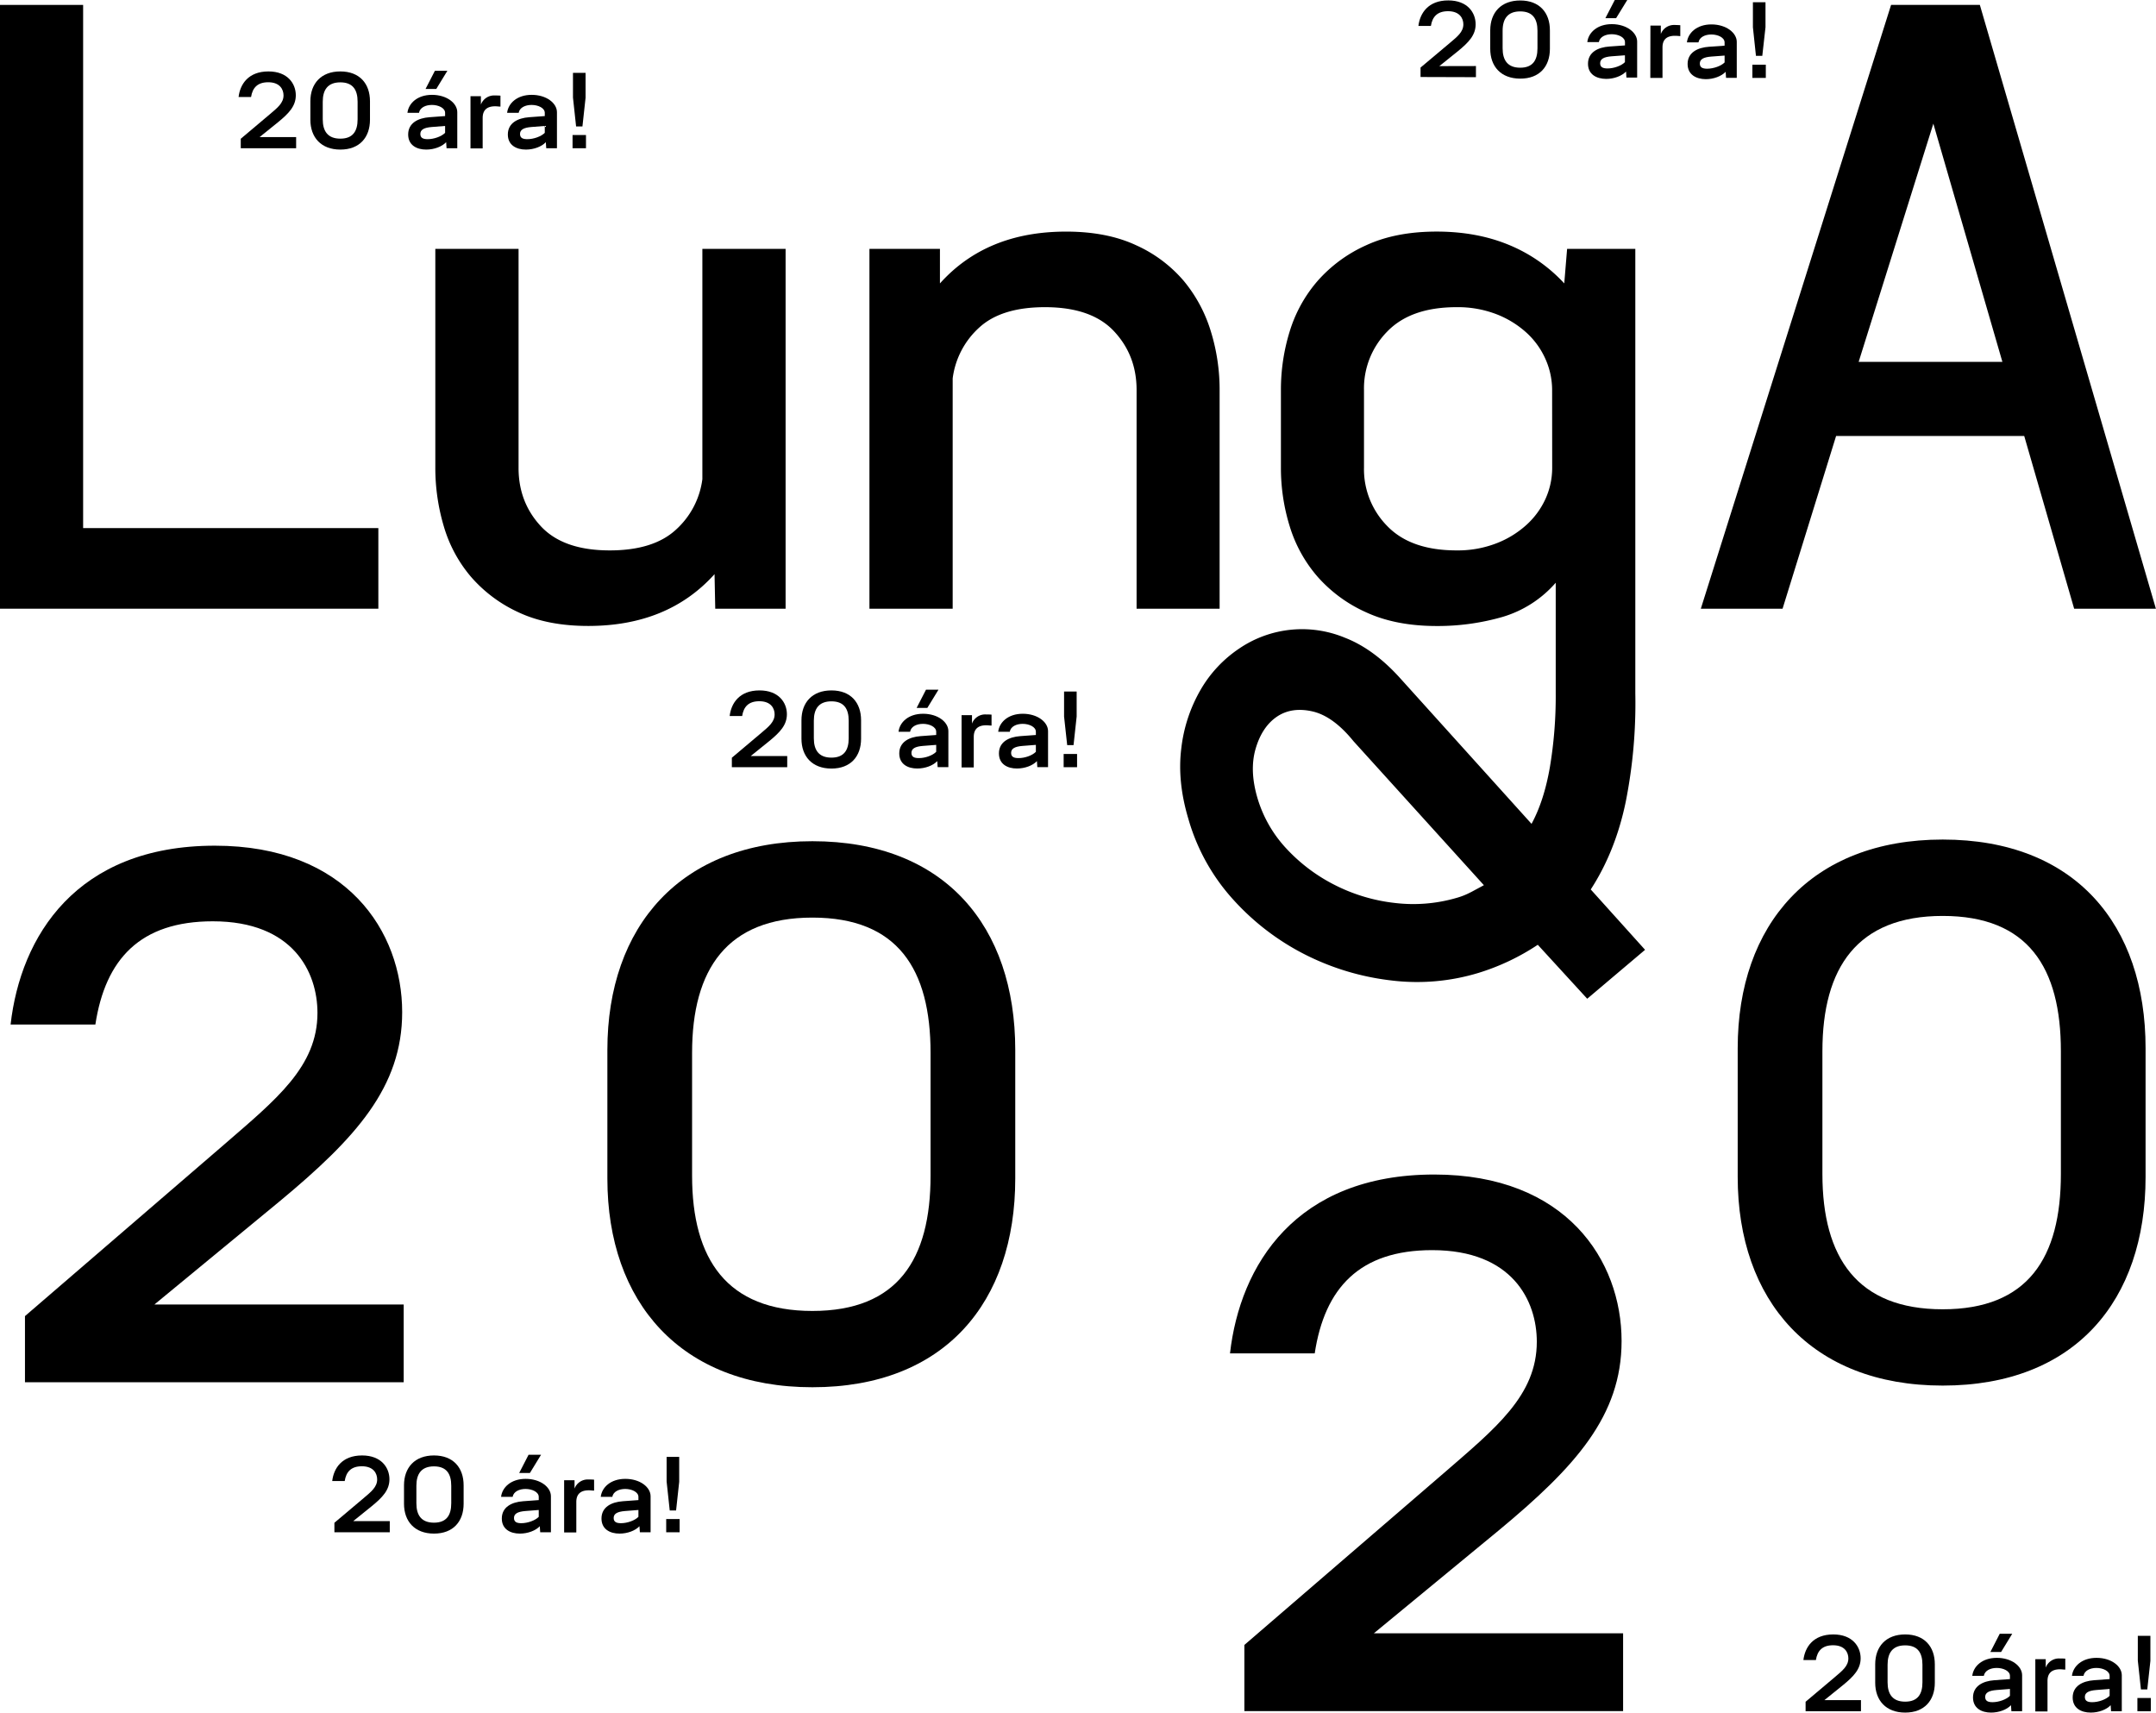 <svg xmlns="http://www.w3.org/2000/svg" viewBox="0 0 1036.09 822.88"><title>LungA_2020_Ornamental</title><g id="Layer_2" data-name="Layer 2"><g id="Layer_1-2" data-name="Layer 1"><polygon points="181.82 253.74 39.95 253.74 39.95 2.36 0 2.36 0 292.47 181.82 292.47 181.82 253.74"/><path d="M343.38,275.87l.34,16.6h33.81V119.57h-40V230.23a39.45,39.45,0,0,1-12.82,24.38q-10.79,9.85-31.71,9.85-22.27,0-33.06-11.58T249.2,224.69V119.57h-40V224.69a98.29,98.29,0,0,0,4.07,28.18,65.81,65.81,0,0,0,13,24.2,67.17,67.17,0,0,0,22.87,17.12q13.89,6.56,33.53,6.57Q321,300.76,343.38,275.87Z"/><path d="M586.1,292.47V187.35a94.79,94.79,0,0,0-4.23-28.18,69.56,69.56,0,0,0-13-24.2A65.22,65.22,0,0,0,546,117.85q-14.05-6.57-33.69-6.57-38.27,0-60.61,24.9v-16.6H417.82V292.47h40V181.82a39.71,39.71,0,0,1,12.7-24.38q10.66-9.85,31.66-9.85,22.35,0,33.18,11.58t10.84,28.18V292.47Z"/><path d="M781.29,385.14a242.55,242.55,0,0,0,4.58-51.87V119.57H753.09l-1.37,16.6a74.85,74.85,0,0,0-26.59-18.5q-15.41-6.39-34.72-6.4-19.65,0-33.87,6.57A68.26,68.26,0,0,0,633.17,135a66.77,66.77,0,0,0-13.38,24.2,94.64,94.64,0,0,0-4.23,28.18v37.34a94.61,94.61,0,0,0,4.23,28.18,66.57,66.57,0,0,0,13.38,24.2,68.13,68.13,0,0,0,23.37,17.12q14.22,6.56,33.86,6.57a112.59,112.59,0,0,0,31.49-4.32A54.39,54.39,0,0,0,747.62,280v53.25a206,206,0,0,1-2.82,35.44Q742,384.79,736,395.85l-63.32-70.19q-12.53-13.83-26.24-19.19a53.74,53.74,0,0,0-51,5.19A60,60,0,0,0,577,331.37a72.64,72.64,0,0,0-9.31,28.18q-2,15.9,3.39,33.89a97.22,97.22,0,0,0,21.5,38.73,118.8,118.8,0,0,0,34.54,26.45,122.8,122.8,0,0,0,41.31,12.45,101.53,101.53,0,0,0,42.15-3.63A109.33,109.33,0,0,0,739,453.95l23.75,25.93,27.81-23.51-26.11-29Q776.37,409,781.29,385.14ZM745.92,224.69a36.09,36.09,0,0,1-3.21,15,38.3,38.3,0,0,1-9.28,12.62,46.16,46.16,0,0,1-14.51,8.82A51.56,51.56,0,0,1,700,264.46q-21.92,0-33.22-11.58a38.85,38.85,0,0,1-11.3-28.18V187.35a38.86,38.86,0,0,1,11.3-28.18q11.3-11.58,33.22-11.58a51.68,51.68,0,0,1,18.89,3.29,46.31,46.31,0,0,1,14.51,8.82,37.9,37.9,0,0,1,9.28,12.79,36.53,36.53,0,0,1,3.21,14.87Zm-39.11,204a34.08,34.08,0,0,1-6.94,2.76,74.3,74.3,0,0,1-29.46,2.42,84.18,84.18,0,0,1-28.61-8.47A82.27,82.27,0,0,1,618.44,408a60.89,60.89,0,0,1-14.05-24.2q-4.06-13.49-1-24t10.16-15.39q7.11-4.85,17.1-2.6t19.81,14.35l62.64,69.16Q710,427,706.81,428.71Z"/><path d="M882.36,209.48h90.4l24,83h39.28L951.44,2.36H908.78L817.35,292.47h39.28ZM929.09,59.41l33.18,114.45H893.2Z"/><path d="M390.4,404.19c-63.29,0-98.52,40.87-98.52,100.26v61.84c0,59.39,35.23,100.26,98.52,100.26,63.63,0,97.49-40.87,97.49-100.26V504.45C487.89,445.06,454,404.19,390.4,404.19Zm56.79,160.7c0,40.18-15.74,65-56.79,65s-57.81-24.8-57.81-65v-59c0-40.18,16.76-65,57.81-65s56.79,24.8,56.79,65Z"/><path d="M134.43,577.17c36.6-30.39,58.84-54.85,58.84-90.83,0-38.78-26.68-80-90-80-66.71,0-93.39,43.67-98.18,85.94H45.83c4.79-31.44,21.55-49.61,56.44-49.61,38.66,0,50.29,24.45,50.29,44,0,25.85-19.84,41.57-44.81,63.23L12,632.37v31.79H194V626.78H74.22Z"/><path d="M720.43,735.17c36.6-30.39,58.84-54.85,58.84-90.83,0-38.78-26.68-80-90-80-66.71,0-93.39,43.67-98.18,85.94h40.71c4.79-31.44,21.55-49.61,56.44-49.61,38.66,0,50.29,24.45,50.29,44,0,25.85-19.84,41.57-44.81,63.23L598,790.37v31.79H780V784.78H660.22Z"/><path d="M933.59,403.39c-63.29,0-98.52,40.87-98.52,100.26v61.84c0,59.39,35.23,100.26,98.52,100.26,63.63,0,97.49-40.87,97.49-100.26V503.66C1031.09,444.27,997.22,403.39,933.59,403.39Zm56.79,160.7c0,40.18-15.74,65-56.79,65s-57.81-24.8-57.81-65v-59c0-40.18,16.76-65,57.81-65s56.79,24.8,56.79,65Z"/><path d="M378.31,363.28v5.35H351.7v-4.55l14-11.8c3.65-3.1,6.55-5.35,6.55-9.05,0-2.8-1.7-6.3-7.35-6.3-5.1,0-7.55,2.6-8.25,7.1h-6c.7-6.05,4.6-12.3,14.35-12.3,9.25,0,13.15,5.9,13.15,11.45,0,5.15-3.25,8.65-8.6,13l-8.8,7.1Z"/><path d="M385.15,354.93v-8.85c0-8.5,5.15-14.35,14.4-14.35s14.25,5.85,14.25,14.35v8.85c0,8.5-5,14.35-14.25,14.35S385.15,363.43,385.15,354.93Zm22.7-.2v-8.45c0-5.75-2.3-9.3-8.3-9.3s-8.45,3.55-8.45,9.3v8.45c0,5.75,2.45,9.3,8.45,9.3S407.85,360.48,407.85,354.73Z"/><path d="M432.15,362c0-5.5,4.75-7.9,10.25-8.3l7.5-.55v-1.55c0-2.35-3.2-3.8-6.35-3.8-3,0-5.75,1.25-6.2,3.8H431.8c.5-4.5,4.7-8.65,11.8-8.65s12.15,4,12.15,8.35v17.3H450.6l-.2-2.9c-2,2.15-5.8,3.55-9.55,3.55C436.2,369.28,432.15,367.13,432.15,362Zm17.75-.8v-3.3l-6.4.5c-3.75.3-5.5,1.3-5.5,3.35s1.55,2.5,3.55,2.5C444.55,364.28,448.2,363,449.9,361.23ZM451,331.38l-5.35,8.75h-5.15l4.5-8.75Z"/><path d="M462.1,343.63h5v4.05a6.74,6.74,0,0,1,6.65-4.4c.55,0,1.9,0,2.75.1v5.25c-.7,0-1.65-.15-2.55-.15-4.1,0-6,2-6,5.6v14.65H462.1Z"/><path d="M480.05,362c0-5.5,4.75-7.9,10.25-8.3l7.5-.55v-1.55c0-2.35-3.2-3.8-6.35-3.8-3,0-5.75,1.25-6.2,3.8H479.7c.5-4.5,4.7-8.65,11.8-8.65s12.15,4,12.15,8.35v17.3H498.5l-.2-2.9c-2,2.15-5.8,3.55-9.55,3.55C484.1,369.28,480.05,367.13,480.05,362Zm17.75-.8v-3.3l-6.4.5c-3.75.3-5.5,1.3-5.5,3.35s1.55,2.5,3.55,2.5C492.45,364.28,496.1,363,497.8,361.23Z"/><path d="M511.15,362.28h6.45v6.35h-6.45Zm.2-18v-12h6.05v12l-1.5,13.75h-3.05Z"/><path d="M142.31,65.87v5.35H115.7V66.67l14-11.8c3.65-3.1,6.55-5.35,6.55-9.05,0-2.8-1.7-6.3-7.35-6.3-5.1,0-7.55,2.6-8.25,7.1h-6c.7-6.05,4.6-12.3,14.35-12.3,9.25,0,13.15,5.9,13.15,11.45,0,5.15-3.25,8.65-8.6,13l-8.8,7.1Z"/><path d="M149.15,57.52V48.67c0-8.5,5.15-14.35,14.4-14.35s14.25,5.85,14.25,14.35v8.85c0,8.5-5,14.35-14.25,14.35S149.15,66,149.15,57.52Zm22.7-.2V48.87c0-5.75-2.3-9.3-8.3-9.3s-8.45,3.55-8.45,9.3v8.45c0,5.75,2.45,9.3,8.45,9.3S171.85,63.07,171.85,57.32Z"/><path d="M196.15,64.62c0-5.5,4.75-7.9,10.25-8.3l7.5-.55V54.22c0-2.35-3.2-3.8-6.35-3.8-3,0-5.75,1.25-6.2,3.8H195.8c.5-4.5,4.7-8.65,11.8-8.65s12.15,4,12.15,8.35v17.3H214.6l-.2-2.9c-2,2.15-5.8,3.55-9.55,3.55C200.2,71.88,196.15,69.72,196.15,64.62Zm17.75-.8v-3.3l-6.4.5c-3.75.3-5.5,1.3-5.5,3.35s1.55,2.5,3.55,2.5C208.55,66.87,212.2,65.57,213.9,63.82ZM215,34l-5.35,8.75h-5.15L209,34Z"/><path d="M226.1,46.22h5v4.05a6.74,6.74,0,0,1,6.65-4.4c.55,0,1.9,0,2.75.1v5.25c-.7,0-1.65-.15-2.55-.15-4.1,0-6,2-6,5.6V71.32H226.1Z"/><path d="M244.05,64.62c0-5.5,4.75-7.9,10.25-8.3l7.5-.55V54.22c0-2.35-3.2-3.8-6.35-3.8-3,0-5.75,1.25-6.2,3.8H243.7c.5-4.5,4.7-8.65,11.8-8.65s12.15,4,12.15,8.35v17.3H262.5l-.2-2.9c-2,2.15-5.8,3.55-9.55,3.55C248.1,71.88,244.05,69.72,244.05,64.62Zm17.75-.8v-3.3l-6.4.5c-3.75.3-5.5,1.3-5.5,3.35s1.55,2.5,3.55,2.5C256.45,66.87,260.1,65.57,261.8,63.82Z"/><path d="M275.15,64.87h6.45v6.35h-6.45Zm.2-18V35h6.05v12l-1.5,13.75h-3.05Z"/><path d="M709.28,31.73v5.35L682.66,37V32.46l14-11.76c3.66-3.09,6.56-5.33,6.57-9,0-2.8-1.68-6.3-7.33-6.32-5.1,0-7.56,2.58-8.27,7.08l-6,0c.72-6,4.63-12.29,14.38-12.26,9.25,0,13.14,5.93,13.12,11.49,0,5.15-3.27,8.64-8.63,13l-8.82,7.08Z"/><path d="M716.15,23.39l0-8.85C716.19,6,721.36.21,730.61.23s14.24,5.89,14.21,14.39l0,8.85c0,8.5-5,14.34-14.29,14.31S716.13,31.89,716.15,23.39Zm22.7-.14,0-8.45c0-5.75-2.28-9.31-8.28-9.32s-8.46,3.53-8.47,9.28l0,8.45c0,5.75,2.43,9.31,8.43,9.32S738.84,29,738.85,23.25Z"/><path d="M763.13,30.62c0-5.5,4.77-7.89,10.27-8.27l7.5-.53V20.26c0-2.35-3.19-3.81-6.34-3.82-3,0-5.75,1.23-6.21,3.78h-5.55c.51-4.5,4.72-8.64,11.82-8.62s12.14,4.08,12.13,8.38l0,17.3h-5.15l-.19-2.9c-2.06,2.15-5.81,3.54-9.56,3.53C767.16,37.88,763.12,35.72,763.13,30.62Zm17.75-.75v-3.3l-6.4.48c-3.75.29-5.5,1.29-5.51,3.33s1.54,2.5,3.54,2.51C775.52,32.9,779.18,31.61,780.88,29.86ZM782,0l-5.37,8.74h-5.15L776,0Z"/><path d="M793.13,12.29h5v4.05A6.75,6.75,0,0,1,804.73,12c.55,0,1.9.05,2.75.11v5.25c-.7-.05-1.65-.16-2.55-.16-4.1,0-6,1.93-6,5.58l0,14.65-5.85,0Z"/><path d="M811,30.74c0-5.5,4.77-7.89,10.27-8.27l7.5-.53V20.39c0-2.35-3.19-3.81-6.34-3.82-3,0-5.75,1.24-6.21,3.78h-5.55c.51-4.5,4.72-8.64,11.82-8.62s12.14,4.08,12.13,8.38l0,17.3h-5.15l-.19-2.9c-2.06,2.14-5.81,3.54-9.56,3.53C815.06,38,811,35.84,811,30.74ZM828.78,30v-3.3l-6.4.48c-3.75.29-5.5,1.29-5.51,3.33s1.54,2.5,3.54,2.51C823.42,33,827.08,31.74,828.78,30Z"/><path d="M842.13,31.08l6.45,0,0,6.35-6.45,0Zm.25-18,0-12,6.05,0,0,12-1.54,13.75h-3.05Z"/><path d="M187.31,730.87v5.35H160.7v-4.55l14-11.8c3.65-3.1,6.55-5.35,6.55-9.05,0-2.8-1.7-6.3-7.35-6.3-5.1,0-7.55,2.6-8.25,7.1h-6c.7-6.05,4.6-12.3,14.35-12.3,9.25,0,13.15,5.9,13.15,11.45,0,5.15-3.25,8.65-8.6,13l-8.8,7.1Z"/><path d="M194.15,722.52v-8.85c0-8.5,5.15-14.35,14.4-14.35s14.25,5.85,14.25,14.35v8.85c0,8.5-5,14.35-14.25,14.35S194.15,731,194.15,722.52Zm22.7-.2v-8.45c0-5.75-2.3-9.3-8.3-9.3s-8.45,3.55-8.45,9.3v8.45c0,5.75,2.45,9.3,8.45,9.3S216.85,728.07,216.85,722.32Z"/><path d="M241.15,729.62c0-5.5,4.75-7.9,10.25-8.3l7.5-.55v-1.55c0-2.35-3.2-3.8-6.35-3.8-3,0-5.75,1.25-6.2,3.8H240.8c.5-4.5,4.7-8.65,11.8-8.65s12.15,4,12.15,8.35v17.3H259.6l-.2-2.9c-2,2.15-5.8,3.55-9.55,3.55C245.2,736.88,241.15,734.72,241.15,729.62Zm17.75-.8v-3.3l-6.4.5c-3.75.3-5.5,1.3-5.5,3.35s1.55,2.5,3.55,2.5C253.55,731.87,257.2,730.57,258.9,728.82ZM260,699l-5.35,8.75h-5.15L254,699Z"/><path d="M271.1,711.22h5v4.05a6.74,6.74,0,0,1,6.65-4.4c.55,0,1.9,0,2.75.1v5.25c-.7,0-1.65-.15-2.55-.15-4.1,0-6,2-6,5.6v14.65H271.1Z"/><path d="M289.05,729.62c0-5.5,4.75-7.9,10.25-8.3l7.5-.55v-1.55c0-2.35-3.2-3.8-6.35-3.8-3,0-5.75,1.25-6.2,3.8H288.7c.5-4.5,4.7-8.65,11.8-8.65s12.15,4,12.15,8.35v17.3H307.5l-.2-2.9c-2,2.15-5.8,3.55-9.55,3.55C293.1,736.88,289.05,734.72,289.05,729.62Zm17.75-.8v-3.3l-6.4.5c-3.75.3-5.5,1.3-5.5,3.35s1.55,2.5,3.55,2.5C301.45,731.87,305.1,730.57,306.8,728.82Z"/><path d="M320.15,729.87h6.45v6.35h-6.45Zm.2-18V700h6.05v12l-1.5,13.75h-3.05Z"/><path d="M894.31,816.87v5.35H867.7v-4.55l14-11.8c3.65-3.1,6.55-5.35,6.55-9.05,0-2.8-1.7-6.3-7.35-6.3-5.1,0-7.55,2.6-8.25,7.1h-6c.7-6.05,4.6-12.3,14.35-12.3,9.25,0,13.15,5.9,13.15,11.45,0,5.15-3.25,8.65-8.6,13l-8.8,7.1Z"/><path d="M901.15,808.52v-8.85c0-8.5,5.15-14.35,14.4-14.35s14.25,5.85,14.25,14.35v8.85c0,8.5-5,14.35-14.25,14.35S901.15,817,901.15,808.52Zm22.7-.2v-8.45c0-5.75-2.3-9.3-8.3-9.3s-8.45,3.55-8.45,9.3v8.45c0,5.75,2.45,9.3,8.45,9.3S923.85,814.07,923.85,808.32Z"/><path d="M948.15,815.62c0-5.5,4.75-7.9,10.25-8.3l7.5-.55v-1.55c0-2.35-3.2-3.8-6.35-3.8-3,0-5.75,1.25-6.2,3.8H947.8c.5-4.5,4.7-8.65,11.8-8.65s12.15,4,12.15,8.35v17.3H966.6l-.2-2.9c-2,2.15-5.8,3.55-9.55,3.55C952.2,822.88,948.15,820.72,948.15,815.62Zm17.75-.8v-3.3l-6.4.5c-3.75.3-5.5,1.3-5.5,3.35s1.55,2.5,3.55,2.5C960.55,817.87,964.2,816.57,965.9,814.82ZM967,785l-5.35,8.75h-5.15L961,785Z"/><path d="M978.1,797.22h5v4.05a6.74,6.74,0,0,1,6.65-4.4c.55,0,1.9,0,2.75.1v5.25c-.7,0-1.65-.15-2.55-.15-4.1,0-6,2-6,5.6v14.65H978.1Z"/><path d="M996.05,815.62c0-5.5,4.75-7.9,10.25-8.3l7.5-.55v-1.55c0-2.35-3.2-3.8-6.35-3.8-3,0-5.75,1.25-6.2,3.8H995.7c.5-4.5,4.7-8.65,11.8-8.65s12.15,4,12.15,8.35v17.3h-5.15l-.2-2.9c-2,2.15-5.8,3.55-9.55,3.55C1000.1,822.88,996.05,820.72,996.05,815.62Zm17.75-.8v-3.3l-6.4.5c-3.75.3-5.5,1.3-5.5,3.35s1.55,2.5,3.55,2.5C1008.45,817.87,1012.1,816.57,1013.8,814.82Z"/><path d="M1027.15,815.87h6.45v6.35h-6.45Zm.2-18V786h6.05v12l-1.5,13.75h-3.05Z"/></g></g></svg>